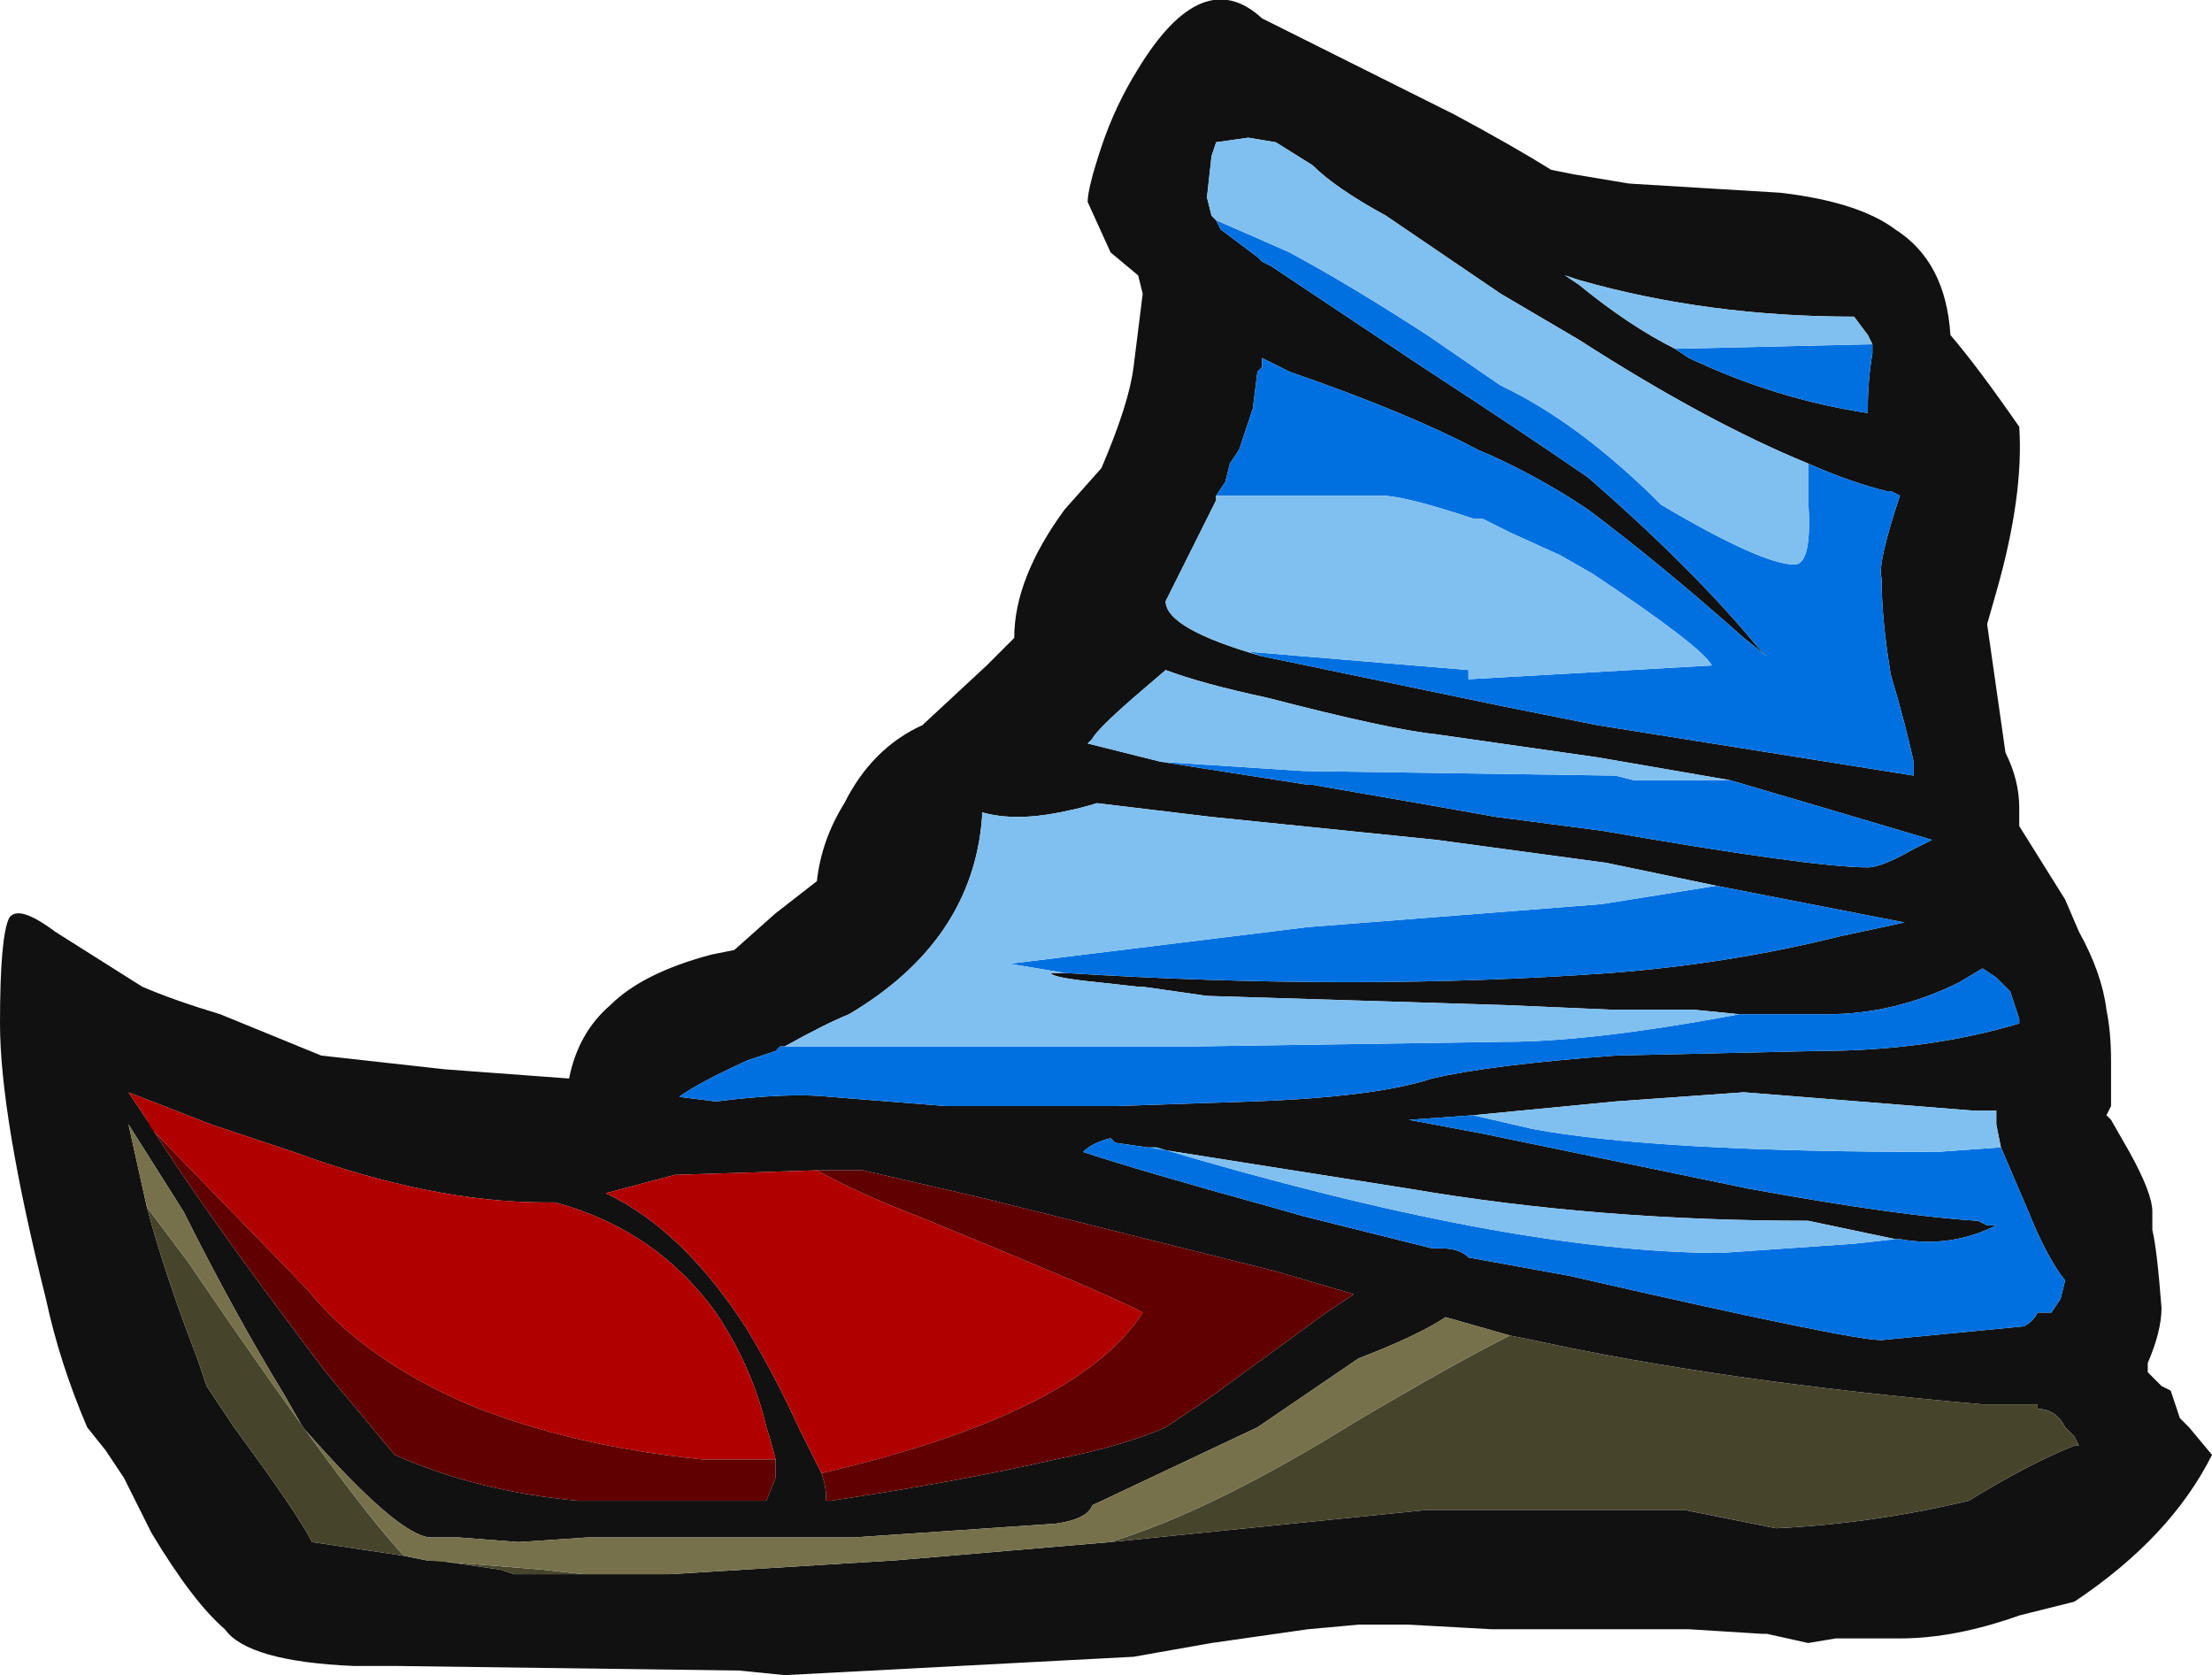 <?xml version="1.0" encoding="UTF-8" standalone="no"?>
<svg xmlns:ffdec="https://www.free-decompiler.com/flash" xmlns:xlink="http://www.w3.org/1999/xlink" ffdec:objectType="shape" height="18.25px" width="24.1px" xmlns="http://www.w3.org/2000/svg">
  <g transform="matrix(1.0, 0.0, 0.0, 1.0, 19.7, 13.1)">
    <path d="M-1.45 -9.3 L-1.3 -9.2 Q-0.35 -8.75 0.65 -8.6 L0.65 -8.65 Q0.65 -8.95 0.7 -9.25 L0.7 -9.35 0.65 -9.45 0.5 -9.65 Q-1.1 -9.65 -2.5 -10.05 L-2.65 -10.1 -2.5 -10.0 Q-1.95 -9.55 -1.45 -9.3 M-5.95 -5.95 L-3.3 -5.4 -2.3 -5.2 1.15 -4.65 1.15 -4.8 Q1.05 -5.25 0.9 -5.75 0.8 -6.35 0.8 -6.8 0.75 -6.95 1.0 -7.7 L0.9 -7.75 0.85 -7.75 Q0.45 -7.85 0.0 -8.05 -1.1 -8.5 -2.5 -9.4 L-3.35 -9.9 -4.6 -10.75 Q-5.15 -11.05 -5.4 -11.3 L-5.8 -11.55 -6.1 -11.6 -6.45 -11.55 -6.5 -11.4 -6.55 -10.95 -6.5 -10.75 -6.45 -10.7 -6.4 -10.6 -6.0 -10.3 -5.95 -10.25 -5.85 -10.2 -4.2 -9.1 Q-3.2 -8.45 -2.4 -7.9 -1.25 -6.9 -0.55 -6.05 L-0.45 -5.95 -0.7 -6.15 Q-1.6 -6.95 -2.4 -7.55 -3.0 -7.95 -3.6 -8.2 -4.35 -8.6 -5.65 -9.05 L-5.95 -9.2 -5.95 -9.1 -6.0 -9.05 -6.05 -8.65 -6.2 -8.2 -6.3 -8.05 -6.35 -7.85 -6.45 -7.7 -6.45 -7.65 -7.0 -6.55 Q-7.0 -6.25 -5.95 -5.95 M1.55 -9.45 Q1.85 -9.1 2.3 -8.45 2.35 -7.7 2.05 -6.65 L1.95 -6.3 2.15 -4.9 Q2.3 -4.6 2.3 -4.3 L2.3 -4.1 2.8 -3.3 2.95 -2.95 Q3.2 -2.5 3.25 -2.1 3.3 -1.85 3.3 -1.55 L3.3 -1.05 3.25 -0.95 3.3 -0.9 3.5 -0.55 Q3.75 -0.1 3.75 0.1 L3.75 0.3 Q3.8 0.5 3.85 1.15 3.85 1.4 3.7 1.75 L3.7 1.85 3.85 2.0 3.95 2.05 4.05 2.35 4.15 2.45 4.4 2.75 Q3.95 3.65 2.9 4.35 L2.3 4.5 Q1.6 4.75 1.0 4.75 L0.3 4.75 0.0 4.8 -0.45 4.7 -0.5 4.7 -1.3 4.65 -3.45 4.65 -4.35 4.6 -4.9 4.6 -5.45 4.65 -6.5 4.8 -7.35 4.95 -11.15 5.15 -11.65 5.1 -15.4 5.05 -15.85 5.05 Q-17.0 5.0 -17.25 4.65 -17.6 4.35 -18.05 3.6 L-18.35 3.0 -18.55 2.7 -18.75 2.45 Q-19.05 1.75 -19.2 1.05 -19.7 -0.95 -19.7 -1.95 -19.7 -2.9 -19.6 -3.1 -19.5 -3.25 -19.1 -2.95 L-18.15 -2.35 Q-17.8 -2.2 -17.3 -2.05 L-16.2 -1.6 -14.85 -1.45 -13.5 -1.35 Q-13.4 -1.85 -13.05 -2.15 -12.7 -2.5 -11.95 -2.7 L-11.7 -2.75 -11.25 -3.15 -10.8 -3.5 Q-10.75 -3.95 -10.5 -4.35 -10.2 -4.95 -9.65 -5.2 L-8.95 -5.85 -8.65 -6.15 Q-8.65 -6.8 -8.1 -7.55 L-7.7 -8.0 Q-7.4 -8.7 -7.35 -9.1 L-7.25 -9.9 -7.3 -10.1 -7.6 -10.35 -7.85 -10.9 Q-7.85 -11.05 -7.7 -11.5 -7.55 -11.95 -7.3 -12.35 -6.6 -13.5 -5.95 -12.9 L-3.85 -11.85 Q-3.2 -11.5 -2.8 -11.25 L-2.55 -11.2 -1.95 -11.1 -0.3 -11.0 Q0.55 -10.9 0.95 -10.6 1.5 -10.25 1.55 -9.45 M-7.05 -4.8 L-5.45 -4.55 -5.4 -4.55 -4.25 -4.35 -3.4 -4.2 -2.25 -4.05 Q0.05 -3.65 0.65 -3.65 0.8 -3.65 1.15 -3.85 L1.35 -3.95 0.0 -4.35 -0.85 -4.6 -2.3 -4.85 -4.05 -5.1 Q-4.55 -5.15 -5.9 -5.5 -6.6 -5.65 -7.0 -5.8 L-7.35 -5.5 Q-7.75 -5.15 -7.8 -5.05 L-7.85 -5.0 -7.05 -4.8 M-11.15 -1.7 L-11.2 -1.7 -11.25 -1.65 -11.55 -1.55 Q-12.1 -1.3 -12.3 -1.15 L-11.9 -1.1 Q-11.1 -1.2 -10.65 -1.15 L-9.4 -1.05 -7.55 -1.05 -6.05 -1.1 Q-4.7 -1.15 -4.1 -1.35 -3.45 -1.5 -2.1 -1.6 L0.1 -1.65 Q1.3 -1.65 2.3 -1.95 L2.3 -2.0 2.2 -2.3 2.05 -2.45 1.9 -2.55 1.65 -2.4 Q0.95 -2.05 0.2 -2.05 L-0.75 -2.05 -1.25 -2.1 -2.15 -2.1 -3.3 -2.15 -6.55 -2.25 -7.25 -2.35 -7.3 -2.35 -7.75 -2.4 Q-8.25 -2.45 -8.25 -2.5 L-8.1 -2.5 Q-4.9 -2.3 -2.15 -2.5 -0.85 -2.6 0.35 -2.9 L1.05 -3.05 -1.0 -3.45 -2.2 -3.7 -4.05 -3.95 -6.5 -4.2 -7.75 -4.35 Q-7.9 -4.3 -8.15 -4.25 -8.65 -4.15 -9.0 -4.25 L-9.0 -4.2 Q-9.1 -2.85 -10.45 -2.05 -10.7 -1.95 -11.15 -1.7 M2.1 -0.6 L2.05 -0.85 2.05 -1.0 1.8 -1.0 -0.7 -1.2 -2.1 -1.1 -3.65 -0.95 -4.35 -0.9 -3.55 -0.75 -0.65 -0.15 Q1.0 0.15 1.85 0.2 L1.95 0.25 Q2.0 0.25 2.05 0.25 1.55 0.5 1.0 0.4 L0.95 0.4 0.0 0.2 Q-2.3 0.2 -4.35 -0.15 L-7.2 -0.6 -7.55 -0.65 -7.6 -0.7 Q-7.8 -0.65 -7.9 -0.55 -7.3 -0.35 -5.85 0.05 L-5.5 0.15 -4.1 0.5 -4.0 0.5 Q-3.8 0.5 -3.7 0.6 L-2.6 0.8 Q0.45 1.5 0.8 1.5 L2.35 1.35 Q2.45 1.3 2.5 1.2 L2.65 1.2 2.75 1.05 2.8 0.85 Q2.6 0.6 2.4 0.1 2.25 -0.25 2.1 -0.6 M-11.25 2.8 Q-11.3 2.6 -11.35 2.45 -11.5 1.8 -11.9 1.2 -12.55 0.3 -13.65 0.0 L-13.75 0.0 Q-15.0 0.0 -16.5 -0.55 L-17.4 -0.85 -18.3 -1.2 -18.1 -0.9 Q-17.55 0.0 -16.15 1.85 L-15.4 2.75 Q-14.5 3.15 -13.4 3.25 L-11.35 3.25 -11.25 3.0 -11.25 2.8 M-18.3 -1.2 L-18.3 -1.2 M-10.8 -0.35 L-12.35 -0.3 -13.1 -0.1 Q-12.25 0.3 -11.55 1.4 -11.25 1.9 -11.0 2.45 L-10.75 2.95 Q-10.7 3.1 -10.7 3.2 L-10.7 3.25 -10.65 3.25 Q-9.3 3.05 -8.2 2.8 -7.45 2.65 -7.0 2.45 L-6.55 2.15 -5.25 1.2 -4.95 1.0 -5.8 0.75 -9.0 -0.05 -10.3 -0.35 -10.8 -0.35 M-7.6 3.7 L-4.15 3.35 -1.35 3.35 -0.35 3.55 Q0.7 3.5 1.75 3.25 2.4 2.85 2.9 2.65 L2.95 2.65 2.9 2.55 2.8 2.45 Q2.7 2.25 2.5 2.25 L2.5 2.2 1.9 2.2 Q-0.95 1.95 -3.0 1.5 L-3.25 1.45 -3.95 1.25 Q-4.25 1.45 -4.9 1.7 L-6.0 2.45 -7.8 3.3 Q-7.85 3.45 -8.2 3.5 L-10.4 3.65 -13.3 3.65 -14.05 3.7 -14.7 3.65 -15.0 3.65 Q-15.35 3.65 -16.4 2.45 L-16.6 2.1 Q-17.15 1.2 -17.7 0.1 L-18.3 -0.85 -18.1 0.05 Q-17.9 0.8 -17.55 1.7 L-17.45 2.0 -17.15 2.45 Q-16.45 3.4 -16.3 3.7 L-15.3 3.85 -15.05 3.9 -14.95 3.9 -14.25 4.0 -14.1 4.05 -13.35 4.05 -12.4 4.05 -9.95 3.9 -7.6 3.7" fill="#111111" fill-rule="evenodd" stroke="none"/>
    <path d="M-3.25 1.45 L-3.0 1.5 Q-0.95 1.95 1.9 2.2 L2.5 2.2 2.5 2.25 Q2.7 2.25 2.8 2.45 L2.9 2.55 2.95 2.65 2.9 2.65 Q2.4 2.85 1.75 3.25 0.7 3.5 -0.35 3.55 L-1.35 3.35 -4.15 3.35 -7.6 3.7 -7.45 3.65 Q-6.4 3.3 -4.95 2.4 -3.85 1.75 -3.25 1.45 M-13.35 4.05 L-14.1 4.05 -14.25 4.0 -14.95 3.9 -15.05 3.9 -13.8 4.0 -13.35 4.05 M-15.3 3.85 L-16.3 3.7 Q-16.45 3.4 -17.15 2.45 L-17.45 2.0 -17.55 1.7 Q-17.9 0.8 -18.1 0.05 L-17.65 0.65 Q-15.95 3.15 -15.3 3.85" fill="#47442c" fill-rule="evenodd" stroke="none"/>
    <path d="M-3.25 1.45 Q-3.85 1.75 -4.95 2.4 -6.4 3.3 -7.45 3.65 L-7.6 3.7 -9.95 3.9 -12.4 4.05 -13.35 4.05 -13.8 4.0 -15.05 3.9 -15.3 3.85 Q-15.95 3.15 -17.65 0.65 L-18.1 0.05 -18.3 -0.85 -17.7 0.1 Q-17.15 1.2 -16.6 2.1 L-16.4 2.45 Q-15.35 3.65 -15.0 3.65 L-14.7 3.65 -14.05 3.7 -13.3 3.65 -10.4 3.65 -8.2 3.5 Q-7.85 3.45 -7.8 3.3 L-6.0 2.45 -4.9 1.7 Q-4.25 1.45 -3.95 1.25 L-3.25 1.45" fill="#76714b" fill-rule="evenodd" stroke="none"/>
    <path d="M-7.3 -2.35 L-7.25 -2.35 -7.3 -2.35" fill="#b49f41" fill-rule="evenodd" stroke="none"/>
    <path d="M0.7 -9.35 L0.7 -9.25 Q0.65 -8.95 0.65 -8.65 L0.65 -8.6 Q-0.35 -8.75 -1.3 -9.2 L-1.45 -9.3 0.7 -9.35 M0.0 -8.05 Q0.45 -7.85 0.85 -7.75 L0.9 -7.75 1.0 -7.7 Q0.75 -6.95 0.8 -6.8 0.8 -6.35 0.9 -5.75 1.05 -5.25 1.15 -4.8 L1.15 -4.65 -2.3 -5.2 -3.3 -5.4 -5.95 -5.95 -6.1 -6.0 -3.7 -5.8 -3.7 -5.7 -1.05 -5.85 Q-1.15 -6.05 -2.35 -6.85 L-2.7 -7.05 -3.25 -7.3 -3.55 -7.45 -3.65 -7.45 Q-4.4 -7.7 -4.65 -7.7 L-6.45 -7.7 -6.35 -7.85 -6.3 -8.05 -6.2 -8.2 -6.05 -8.65 -6.0 -9.05 -5.95 -9.1 -5.95 -9.2 -5.65 -9.05 Q-4.35 -8.6 -3.6 -8.2 -3.0 -7.95 -2.4 -7.55 -1.6 -6.95 -0.7 -6.15 L-0.45 -5.95 -0.55 -6.05 Q-1.25 -6.9 -2.4 -7.9 -3.2 -8.45 -4.2 -9.1 L-5.85 -10.2 -5.95 -10.25 -6.0 -10.3 -6.4 -10.6 -6.45 -10.7 Q-6.1 -10.55 -5.65 -10.35 -5.0 -10.0 -4.15 -9.45 L-3.35 -8.9 Q-2.5 -8.5 -1.6 -7.6 -0.5 -6.95 -0.15 -6.95 0.05 -6.95 0.0 -7.65 L0.0 -8.05 M-0.85 -4.6 L0.0 -4.35 1.35 -3.95 1.15 -3.85 Q0.8 -3.65 0.65 -3.65 0.05 -3.65 -2.25 -4.05 L-3.4 -4.2 -4.25 -4.35 -5.4 -4.55 -5.45 -4.55 -7.05 -4.8 -5.5 -4.7 -2.1 -4.65 -1.9 -4.6 -0.85 -4.6 M-0.75 -2.05 L0.2 -2.05 Q0.95 -2.05 1.65 -2.4 L1.9 -2.55 2.05 -2.45 2.2 -2.3 2.3 -2.0 2.3 -1.95 Q1.3 -1.65 0.1 -1.65 L-2.1 -1.6 Q-3.45 -1.5 -4.1 -1.35 -4.7 -1.15 -6.05 -1.1 L-7.55 -1.05 -9.4 -1.05 -10.65 -1.15 Q-11.1 -1.2 -11.9 -1.1 L-12.3 -1.15 Q-12.1 -1.3 -11.55 -1.55 L-11.25 -1.65 -11.2 -1.7 -11.15 -1.7 -9.65 -1.7 Q-7.6 -1.7 -6.65 -1.7 L-3.3 -1.75 Q-2.35 -1.75 -0.75 -2.05 M-1.0 -3.45 L1.05 -3.05 0.35 -2.9 Q-0.85 -2.6 -2.15 -2.5 -4.9 -2.3 -8.1 -2.5 L-8.7 -2.6 -5.45 -3.0 -2.25 -3.25 -1.0 -3.45 M2.1 -0.6 Q2.25 -0.25 2.4 0.1 2.6 0.6 2.8 0.85 L2.75 1.05 2.65 1.2 2.5 1.2 Q2.45 1.3 2.35 1.35 L0.8 1.5 Q0.45 1.5 -2.6 0.8 L-3.7 0.6 Q-3.8 0.5 -4.0 0.5 L-4.1 0.5 -5.5 0.15 -5.85 0.05 Q-7.3 -0.35 -7.9 -0.55 -7.8 -0.65 -7.6 -0.7 L-7.55 -0.65 -7.2 -0.6 -7.1 -0.6 Q-3.25 0.55 -0.95 0.55 L0.5 0.45 0.95 0.4 1.0 0.4 Q1.55 0.5 2.05 0.25 2.0 0.25 1.95 0.25 L1.85 0.2 Q1.0 0.15 -0.65 -0.15 L-3.55 -0.75 -4.35 -0.9 -3.65 -0.95 -3.0 -0.8 Q-1.65 -0.55 1.4 -0.55 L2.1 -0.6" fill="#0070e0" fill-rule="evenodd" stroke="none"/>
    <path d="M-1.45 -9.3 Q-1.95 -9.55 -2.5 -10.0 L-2.65 -10.1 -2.5 -10.05 Q-1.1 -9.65 0.5 -9.65 L0.65 -9.45 0.7 -9.35 -1.45 -9.3 M0.0 -8.05 L0.0 -7.65 Q0.05 -6.95 -0.15 -6.95 -0.5 -6.95 -1.6 -7.6 -2.5 -8.5 -3.35 -8.9 L-4.15 -9.45 Q-5.0 -10.0 -5.65 -10.35 -6.1 -10.55 -6.45 -10.7 L-6.5 -10.75 -6.55 -10.95 -6.5 -11.4 -6.45 -11.55 -6.1 -11.6 -5.8 -11.55 -5.4 -11.3 Q-5.15 -11.05 -4.6 -10.75 L-3.35 -9.9 -2.5 -9.4 Q-1.1 -8.5 0.0 -8.05 M-6.45 -7.7 L-4.65 -7.7 Q-4.4 -7.7 -3.65 -7.45 L-3.55 -7.45 -3.25 -7.3 -2.7 -7.05 -2.35 -6.85 Q-1.15 -6.05 -1.05 -5.85 L-3.7 -5.7 -3.7 -5.8 -6.1 -6.0 -5.95 -5.95 Q-7.0 -6.25 -7.0 -6.55 L-6.45 -7.65 -6.45 -7.7 M-0.85 -4.6 L-1.9 -4.6 -2.1 -4.65 -5.5 -4.7 -7.05 -4.8 -7.85 -5.0 -7.8 -5.05 Q-7.75 -5.15 -7.35 -5.5 L-7.0 -5.8 Q-6.6 -5.65 -5.9 -5.5 -4.55 -5.15 -4.05 -5.1 L-2.3 -4.85 -0.85 -4.6 M-0.75 -2.05 Q-2.35 -1.75 -3.3 -1.75 L-6.65 -1.7 Q-7.6 -1.7 -9.65 -1.7 L-11.15 -1.7 Q-10.7 -1.95 -10.45 -2.05 -9.1 -2.85 -9.0 -4.2 L-9.0 -4.25 Q-8.65 -4.15 -8.15 -4.25 -7.9 -4.3 -7.75 -4.35 L-6.5 -4.2 -4.05 -3.95 -2.2 -3.7 -1.0 -3.45 -2.25 -3.25 -5.45 -3.0 -8.7 -2.6 -8.1 -2.5 -8.25 -2.5 Q-8.25 -2.45 -7.75 -2.4 L-7.3 -2.35 -7.25 -2.35 -6.55 -2.25 -3.3 -2.15 -2.15 -2.1 -1.25 -2.1 -0.75 -2.05 M-3.65 -0.95 L-2.1 -1.1 -0.7 -1.2 1.8 -1.0 2.05 -1.0 2.05 -0.85 2.1 -0.6 1.4 -0.55 Q-1.65 -0.55 -3.0 -0.8 L-3.65 -0.95 M-7.2 -0.6 L-4.35 -0.15 Q-2.3 0.2 0.0 0.2 L0.95 0.4 0.5 0.45 -0.95 0.55 Q-3.25 0.55 -7.1 -0.6 L-7.2 -0.6" fill="#80c0f0" fill-rule="evenodd" stroke="none"/>
    <path d="M-18.1 -0.9 L-18.3 -1.2 -17.4 -0.85 -16.5 -0.55 Q-15.0 0.0 -13.75 0.0 L-13.65 0.0 Q-12.55 0.3 -11.9 1.2 -11.5 1.8 -11.35 2.45 -11.3 2.6 -11.25 2.8 L-12.05 2.8 Q-13.5 2.65 -14.6 2.2 -15.75 1.7 -16.35 0.95 L-18.05 -0.8 -18.1 -0.9 M-10.75 2.95 L-11.0 2.45 Q-11.25 1.9 -11.55 1.4 -12.25 0.3 -13.1 -0.1 L-12.35 -0.3 -10.8 -0.35 Q-10.35 -0.1 -9.7 0.15 -7.5 1.05 -7.25 1.2 -7.95 2.3 -10.75 2.95" fill="#b00000" fill-rule="evenodd" stroke="none"/>
    <path d="M-18.1 -0.9 L-18.05 -0.8 -16.35 0.95 Q-15.75 1.7 -14.6 2.2 -13.5 2.65 -12.05 2.8 L-11.25 2.8 -11.25 3.0 -11.35 3.25 -13.4 3.25 Q-14.5 3.15 -15.4 2.75 L-16.15 1.85 Q-17.55 0.0 -18.1 -0.9 M-10.75 2.95 Q-7.95 2.3 -7.25 1.2 -7.5 1.05 -9.7 0.15 -10.35 -0.1 -10.8 -0.35 L-10.3 -0.35 -9.0 -0.05 -5.8 0.75 -4.95 1.0 -5.25 1.2 -6.55 2.15 -7.0 2.45 Q-7.45 2.65 -8.2 2.8 -9.3 3.05 -10.65 3.25 L-10.7 3.25 -10.7 3.2 Q-10.7 3.1 -10.75 2.95" fill="#600000" fill-rule="evenodd" stroke="none"/>
  </g>
</svg>
